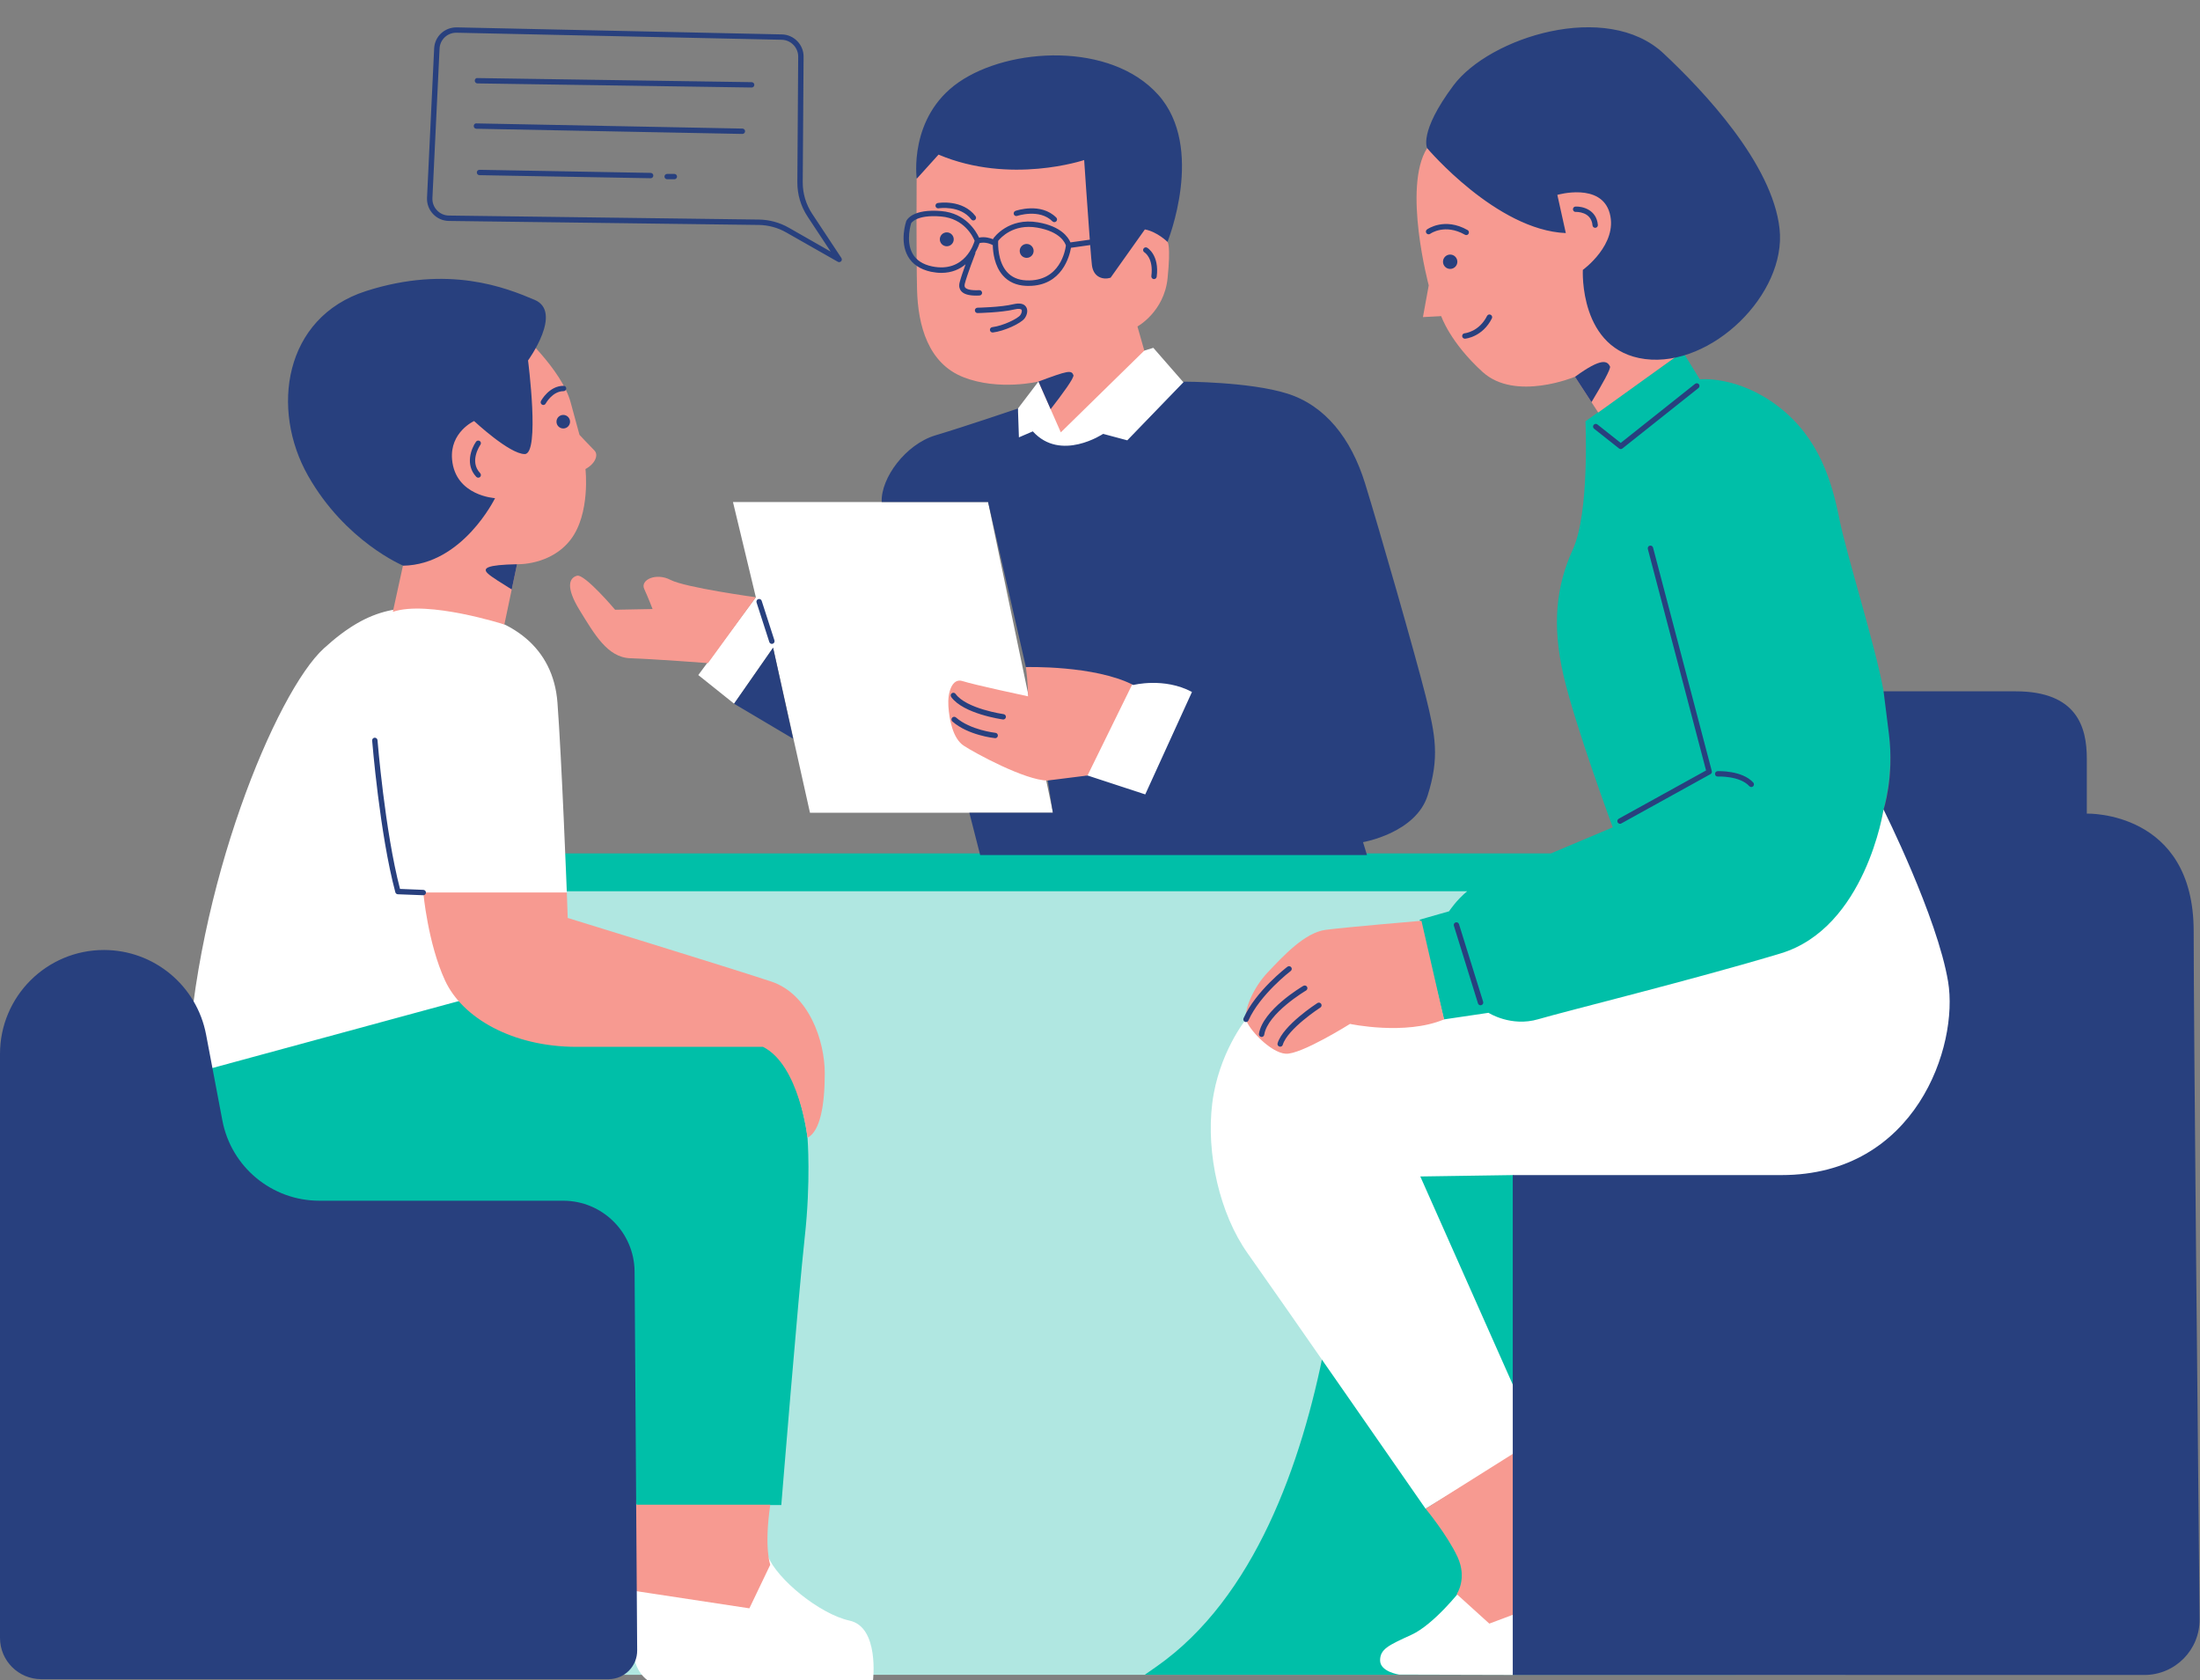 <?xml version="1.0" encoding="UTF-8"?><svg xmlns="http://www.w3.org/2000/svg" xmlns:xlink="http://www.w3.org/1999/xlink" height="376.9" preserveAspectRatio="xMidYMid meet" version="1.0" viewBox="0.0 -6.1 493.5 376.9" width="493.5" zoomAndPan="magnify"><rect x="0.0" y="-6.1" width="493.5" height="376.9" fill="#808080" stroke="none"/><g id="change1_1"><path d="M413.99,369.57H80.96V193.23h333.03V369.57z" fill="#B0E7E1"/></g><g id="change2_1"><path d="M181.14,249.11c0,0,0.78,9.74-0.63,22.37c-1.4,12.63-5.25,60.01-5.25,60.01h-32.45l-14.24-60.93 l-25.78-1.08c0,0-41.28,16.77-52.46,0.72c-11.18-16.04-12.62-31.91-12.62-31.91l2.16-4.69l66.7-19.65c0,0,43.06,10.15,57.45,10.15 C178.41,224.1,181.14,249.11,181.14,249.11z M422.53,148.97c-1.84-10.28-8.28-30.44-9.93-38.68s-4.47-18.12-13.65-25.18 c-9.18-7.06-17.65-6.12-17.65-6.12l-3.82-6.19l-21.83,15.6c0,0,0.94,20.48-2.82,28.71c-3.77,8.24-4.71,16.95-2.12,28.24 c2.59,11.3,11.06,34.13,11.06,34.13s-6.74,2.84-13.85,5.84H83.95v8.49h245.17c-2.44,2-4.07,4.5-4.07,4.5l-6.59,1.88l5.46,22.35 l-1.23,6.84c0,0,12.24,0,55.78-11.06c23.56-5.98,33.87-15.62,38.74-24.51h4.26v-8.49h-0.92c1.07-4.06,1.38-7.54,1.98-9.83 C424.69,167.27,424.37,159.25,422.53,148.97z M327.54,247.64l-25.62-0.73c0,0,1.46,90.03-42.45,120.78 c-0.92,0.65-1.8,1.26-2.69,1.88h132.58l-28.89-108.75L327.54,247.64z" fill="#00BFA8"/></g><g id="change3_1"><path d="M465.31,172.47c0,0-12.96,83.87-37.44,98.63c-24.48,14.76-88.54-13.62-88.54-13.62l-20.73,0.31l24.31,54.72 l2.27,4.43l-25.4,15.38c0,0-33.57-48.37-39.89-57.26c-6.32-8.89-9.36-22.46-7.96-33.69c1.4-11.23,7.55-18.81,7.55-18.81l6.25-1.32 l15.68-3.98l22.49,5.3l10-1.48c0,0,5.04,3.24,11.16,1.44c6.12-1.8,35.28-9,54.36-14.76c19.08-5.76,23.09-32.25,23.09-32.25 L465.31,172.47z M269.26,84l-10.55-12.08l-2.02,0.62l-16.87,3.81l-6.88,3.14l-4.61,6.06l-2.64,14.96c0,0,25.18,0.17,25.87,0.17 S269.26,84,269.26,84z M256.06,145.16c-3.78,1.89-13.08,24.26-13.08,24.26l7.09,8.19l18.12-9.45l10.4-26.15 C278.58,142.01,259.84,143.27,256.06,145.16z M164.42,106.51l5.13,21.35l-12.91,17.46l8.03,6.42l8.75-12.56l8.27,37.02h54.51 l-14.56-69.69H164.42z M190.58,357.42c-6.71-1.46-16.35-9.34-18.39-14.6l-10.22,5.84h-19.85c0,0,0,10.73,0,15.44 c0,4.71,3.21,6.75,3.21,6.75h50.5C195.83,370.85,197.29,358.88,190.58,357.42z M327.62,350.64c0,0-5.94,7.64-11.04,9.97 c-5.09,2.33-7,3.18-7,5.73c0,2.55,4.24,3.18,4.24,3.18l25.52,0.07l10.99-11.96l-11.04-6.15L327.62,350.64z M102.58,130.93 c-12.17-1.56-19.35-1.25-29.95,8.42c-10.61,9.67-28.91,53.4-30.68,95.66l75.3-20.46l7.18-16.54l2.72-3.93c0,0-1.16-30.09-2.1-42.57 C124.11,139.04,114.75,132.49,102.58,130.93z" fill="#FFF"/></g><g id="change4_1"><path d="M261.89,48.14c0,0,0.79,0.65,0.02,8.18c-0.77,7.53-6.76,10.81-6.76,10.81l1.54,5.41l-18.73,18.34 l-5.02-11.39c0,0-8.88,2.12-16.8-0.97c-7.92-3.09-10.23-11.58-10.43-19.69c-0.19-8.11-0.09-24.84-0.09-24.84l2.21-8.17l22.78-3.09 h8.3l10.43,0.97L261.89,48.14z M230.12,143.54c0.49,3.53,0.49,6.55,0.49,6.55s-12.25-2.61-14.66-3.41 c-2.41-0.8-3.41,2.61-3.21,5.62c0.2,3.01,1,7.23,3.41,8.84c2.41,1.61,13.86,7.84,18.88,7.84s8.92-1.12,8.92-1.12l11.97-24.4 C255.92,143.46,242.48,141.41,230.12,143.54z M129.43,123.04c-1.71,0.47-2.64,2.49,0.62,7.78c3.27,5.29,6.22,10.57,11.35,10.73 c5.13,0.16,17.42,1.09,17.42,1.09l10.73-14.77c0,0-15.86-2.18-19.13-3.89c-3.27-1.71-6.84,0-5.91,2.02 c0.93,2.02,1.87,4.51,1.87,4.51l-8.4,0.16C137.98,130.66,131.14,122.57,129.43,123.04z M318.86,200.44c0,0-16.84,1.42-21.5,2.03 c-4.67,0.61-9.53,5.88-12.98,9.53c-3.45,3.65-5.27,8.52-4.87,10.55c0.41,2.03,5.48,7.51,8.92,7.71c3.45,0.2,14.4-6.69,14.4-6.69 s12.37,2.64,21.1-1.01L318.86,200.44z M356.76,20.56c0,0-31.09-2.16-36.63,6.57c-5.54,8.73,0.36,30.78,0.36,30.78l-1.3,7.12 l4.1-0.22c0,0,1.94,5.83,9.28,12.52c7.34,6.69,20.72,1.08,20.72,1.08l5.22,8.02l18.96-13.63l2.37-41.23L356.76,20.56z M115.98,120.46c0,0,7.51,0.33,12.01-5.5c4.5-5.84,3.34-15.85,3.34-15.85c2.17-1.17,3-3.17,2-4.17c-1-1-3.34-3.5-3.34-3.5 s0,0-2-7.34c-2-7.34-11.68-16.01-11.68-16.01l-6,4.34L85.79,90.94l4.67,29.52l-2.34,10.68c7.84-2.67,25.02,2.84,25.02,2.84 L115.98,120.46z M172.99,214.06c-8.56-2.85-45.64-14.26-45.64-14.26l-0.2-5.71H94.95c0,0,1.02,11.41,4.89,19.76 s15.08,14.87,29.55,14.87c14.47,0,41.77,0,41.77,0c8.15,4.08,9.98,20.38,9.98,20.38c2.85-1.43,3.87-7.34,3.87-14.47 S181.55,216.91,172.99,214.06z M326.94,343.11c2.26,4.88-0.17,8.36-0.17,8.36l7.31,6.62l5.57-2.09l1.74-37.27l-21.6,13.58 C319.8,332.31,324.67,338.23,326.94,343.11z M142.62,331.42v19.37l25.48,3.87l4.69-9.79c0,0-1.43-3.67,0-13.46H142.62z" fill="#F79A91"/></g><g id="change5_1"><path d="M493.41,357.09c0.07,6.9-5.5,12.52-12.4,12.52H339.34V257.48c0,0,30.14,0,60.28,0 c30.14,0,39.79-28.94,37.37-43.4c-2.41-14.47-14.47-38.58-14.47-38.58s2.41-7.23,1.21-16.88c-1.21-9.65-1.21-9.65-1.21-9.65 s15.81,0,29.61,0s15.98,8.06,15.98,15.08s0,12.35,0,12.35s23.97-0.73,23.97,26.39C492.09,224.94,493.06,322.19,493.41,357.09z M126.33,263.23h-54.7c-10.64,0-19.77-7.56-21.75-18.01l-3.65-19.25c-2.09-11.01-11.71-18.98-22.91-18.98h0 C10.44,206.99,0,217.43,0,230.31v130.98c0,5.12,4.15,9.26,9.26,9.26h127.26c3.56,0,6.44-2.9,6.41-6.46l-0.58-84.95 C142.29,270.33,135.14,263.23,126.33,263.23z M90.46,120.79c13.34-0.25,20.59-15.15,20.59-15.15s-8.89-0.49-9.64-8.65 c-0.56-6.17,4.94-8.65,4.94-8.65s7.91,7.41,11.36,7.41c3.46,0,0.74-21,0.74-21s7.91-10.87,1.48-13.59 c-6.42-2.72-19.27-7.91-37.8-1.98s-21.44,26.59-13.04,41.41S90.46,120.79,90.46,120.79z M124.83,88.49c0,0.84,0.68,1.52,1.52,1.52 c0.84,0,1.52-0.68,1.52-1.52c0-0.84-0.68-1.52-1.52-1.52C125.51,86.97,124.83,87.65,124.83,88.49z M126.42,80.44 c-3.21,0-5,3.27-5.07,3.41c-0.16,0.29-0.05,0.66,0.25,0.82c0.09,0.05,0.19,0.07,0.28,0.07c0.22,0,0.42-0.12,0.53-0.32 c0.02-0.03,1.51-2.78,4.01-2.78c0.33,0,0.6-0.27,0.6-0.6C127.03,80.71,126.76,80.44,126.42,80.44z M351.24,46.18l-1.9-8.57 c0,0,9.84-2.86,11.75,4.13c1.9,6.98-6.03,12.7-6.03,12.7s-0.95,18.09,13.97,20c14.92,1.9,31.74-14.6,30.16-29.2 c-1.59-14.6-17.02-30.92-26.03-39.36c-12.77-11.96-39.06-3.63-47.13,7.19c-7.87,10.56-5.88,14.08-5.88,14.08 S335.69,45.54,351.24,46.18z M326.91,52.61c0-0.89-0.72-1.61-1.61-1.61c-0.89,0-1.61,0.72-1.61,1.61s0.72,1.61,1.61,1.61 C326.19,54.22,326.91,53.5,326.91,52.61z M334.38,64.5c-0.3-0.15-0.66-0.03-0.81,0.27c-1.77,3.53-4.91,3.88-5.04,3.89 c-0.33,0.03-0.57,0.33-0.54,0.66c0.03,0.31,0.29,0.55,0.6,0.55c0.02,0,0.04,0,0.06,0c0.16-0.01,3.93-0.4,6.01-4.56 C334.8,65.01,334.68,64.65,334.38,64.5z M320.81,46.35c0.13-0.1,3.34-2.33,7.8,0.2c0.09,0.05,0.2,0.08,0.3,0.08 c0.21,0,0.41-0.11,0.52-0.31c0.16-0.29,0.06-0.66-0.23-0.82c-5.15-2.92-8.94-0.24-9.1-0.13c-0.27,0.2-0.33,0.57-0.13,0.84 C320.17,46.48,320.54,46.54,320.81,46.35z M357.23,44.45c0.03,0.31,0.29,0.55,0.6,0.55c0.02,0,0.04,0,0.05,0 c0.33-0.03,0.58-0.32,0.55-0.65c-0.3-3.41-3.43-4.18-5.01-4.12c-0.33,0.01-0.59,0.29-0.58,0.63c0.01,0.33,0.3,0.61,0.63,0.58 C353.63,41.43,356.96,41.33,357.23,44.45z M230.3,51.74c0.86,0,1.56-0.7,1.56-1.56s-0.7-1.56-1.56-1.56c-0.86,0-1.56,0.7-1.56,1.56 S229.44,51.74,230.3,51.74z M212.38,49.14c0.86,0,1.56-0.7,1.56-1.56c0-0.86-0.7-1.56-1.56-1.56c-0.86,0-1.56,0.7-1.56,1.56 C210.82,48.44,211.52,49.14,212.38,49.14z M203.67,51.41c-1.91-3.37-0.45-7.72-0.39-7.9c0.15-0.34,1.47-2.82,7.9-2.26 c5.41,0.46,7.76,4.49,8.44,5.95c1.28-0.26,2.44,0.08,3.14,0.36c0.02-0.06,0.03-0.13,0.07-0.18c0.13-0.19,3.39-4.74,10-3.61 c5.21,0.89,6.82,3.38,7.29,4.5l4.34-0.61c-0.54-7.08-1.26-17.86-1.26-17.86s-16.6,5.59-32.67-1.22l-4.89,5.42 c0,0-1.92-13.8,9.43-21.66c11.36-7.86,34.07-9.08,44.72,2.8c10.66,11.88,2.1,33.02,2.1,33.02s-2.27-2.27-5.07-2.8l-7.69,10.83 c-1.57,0.52-3.84,0-4.19-2.8c-0.08-0.66-0.23-2.35-0.39-4.52l-4.31,0.61c-0.32,1.86-2.01,8.55-9.49,8.55c-0.2,0-0.4,0-0.6-0.01 c-2.18-0.1-3.93-0.89-5.21-2.35c-1.86-2.13-2.21-5.14-2.24-6.79c-0.33-0.18-1.61-0.79-2.96-0.45c-0.08,0.25-0.37,1.08-0.94,2.07 c0.01,0.1,0.01,0.2-0.03,0.3c-0.02,0.05-1.87,4.84-2.35,6.76c-0.14,0.56,0.04,0.78,0.1,0.85c0.21,0.26,0.91,0.69,3.15,0.58 c0.32-0.03,0.61,0.24,0.63,0.57c0.02,0.33-0.24,0.61-0.57,0.63c-0.25,0.01-0.49,0.02-0.72,0.02c-1.75,0-2.84-0.34-3.42-1.04 c-0.28-0.34-0.57-0.95-0.33-1.9c0.25-0.99,0.82-2.64,1.34-4.09c-1.29,1.09-3.06,1.93-5.42,1.93c-0.73,0-1.51-0.08-2.35-0.25 C206.4,54.32,204.67,53.17,203.67,51.41z M225.85,54.86c1.05,1.2,2.51,1.85,4.35,1.93c7.64,0.34,8.78-6.85,8.9-7.82 c-0.14-0.48-1.14-3.11-6.48-4.02c-5.32-0.9-8.16,2.28-8.71,2.98C223.87,48.77,223.81,52.53,225.85,54.86z M204.72,50.82 c0.83,1.45,2.29,2.4,4.34,2.83c7.46,1.55,9.45-5.34,9.53-5.63c0.01-0.04,0.02-0.07,0.04-0.1c-0.39-0.96-2.34-5.02-7.55-5.46 c-5.58-0.47-6.68,1.5-6.69,1.52C204.4,43.97,203.08,47.94,204.72,50.82z M222.59,67.28c-0.33,0.04-0.57,0.34-0.53,0.67 c0.04,0.31,0.3,0.53,0.6,0.53c0.02,0,0.05,0,0.07,0c2.5-0.3,6.31-2.02,7.15-3.22c0.51-0.72,0.79-1.79,0.27-2.55 c-0.49-0.72-1.46-0.9-2.89-0.56c-2.77,0.67-7.94,0.77-7.99,0.77c-0.33,0.01-0.6,0.28-0.59,0.61c0.01,0.33,0.28,0.61,0.61,0.59 c0.22,0,5.35-0.11,8.25-0.81c0.99-0.24,1.48-0.12,1.61,0.07c0.15,0.22,0.03,0.76-0.26,1.18C228.35,65.35,225.02,66.99,222.59,67.28 z M228.18,42.33c0.05-0.02,5-1.68,7.9,1.22c0.12,0.12,0.27,0.18,0.43,0.18s0.31-0.06,0.43-0.18c0.24-0.24,0.24-0.62,0-0.85 c-3.44-3.44-8.92-1.58-9.15-1.5c-0.31,0.11-0.48,0.45-0.37,0.77C227.52,42.27,227.86,42.44,228.18,42.33z M217.87,43.11 c0.12,0.16,0.3,0.24,0.48,0.24c0.13,0,0.25-0.04,0.36-0.12c0.26-0.2,0.32-0.58,0.12-0.84c-2.9-3.83-8.26-2.99-8.48-2.95 c-0.33,0.05-0.55,0.36-0.5,0.69c0.05,0.33,0.37,0.55,0.69,0.5C210.59,40.62,215.41,39.87,217.87,43.11z M306.19,102.27 c-3.12-10.04-8.92-17.4-17.4-20.08c-8.48-2.68-23.2-2.68-23.2-2.68l-12.72,13.16l-5.42-1.45c0,0-9.52,6.36-15.77-0.56l-3.12,1.34 l-0.22-6.47c0,0-11.82,4.02-18.51,6.02c-6.69,2.01-12.27,9.59-12.05,14.95h23.87l8.48,37.03c0,0,15.39-0.45,24.09,4.02 c0,0,6.92-1.78,13.16,1.56l-10.48,22.98l-12.94-4.24l-8.92,1.12l1.14,7.23h-18.74l2.43,9.5h86.77l-0.89-2.9 c0,0,11.82-2.01,14.5-10.48c2.68-8.48,1.78-13.38-0.45-22.31C317.56,141.09,309.31,112.31,306.19,102.27z M164.67,151.75 l13.24,7.85l-4.49-20.41L164.67,151.75z M173.15,138.33c0.06,0,0.12-0.01,0.18-0.03c0.32-0.1,0.49-0.44,0.39-0.76l-2.86-8.87 c-0.1-0.32-0.44-0.49-0.76-0.39c-0.32,0.1-0.49,0.44-0.39,0.76l2.86,8.87C172.66,138.17,172.89,138.33,173.15,138.33z M89.73,193.29c-3.4-13-5.03-33.17-5.05-33.37c-0.03-0.33-0.33-0.57-0.65-0.55c-0.33,0.03-0.58,0.32-0.55,0.65 c0.02,0.21,1.69,20.93,5.2,34.02c0.07,0.26,0.29,0.44,0.56,0.45l5.69,0.22c0.01,0,0.02,0,0.02,0c0.32,0,0.59-0.26,0.6-0.58 c0.01-0.33-0.25-0.61-0.58-0.63L89.73,193.29z M363.41,178.68c0.1,0,0.2-0.02,0.29-0.08l20-11.06c0.24-0.13,0.36-0.41,0.29-0.68 l-13.18-50.13c-0.08-0.32-0.42-0.51-0.74-0.43c-0.32,0.08-0.51,0.41-0.43,0.74l13.06,49.68l-19.59,10.83 c-0.29,0.16-0.4,0.53-0.24,0.82C363,178.57,363.2,178.68,363.41,178.68z M385.28,166.88c-0.33,0.02-0.59,0.3-0.57,0.63 c0.01,0.33,0.26,0.61,0.63,0.57c0.05,0,4.92-0.2,7.06,2.16c0.12,0.13,0.28,0.2,0.45,0.2c0.14,0,0.29-0.05,0.4-0.16 c0.25-0.22,0.26-0.61,0.04-0.85C390.77,166.67,385.49,166.87,385.28,166.88z M327.28,201.2c-0.1-0.32-0.43-0.5-0.75-0.4 c-0.32,0.1-0.5,0.44-0.4,0.75l5.41,17.42c0.08,0.26,0.32,0.42,0.58,0.42c0.06,0,0.12-0.01,0.18-0.03c0.32-0.1,0.5-0.44,0.4-0.75 L327.28,201.2z M292.98,216.08c0.29-0.17,0.38-0.54,0.22-0.83c-0.17-0.28-0.53-0.38-0.83-0.22c-0.37,0.22-9.1,5.38-9.97,10.77 c-0.05,0.33,0.17,0.64,0.5,0.69c0.03,0.01,0.06,0.01,0.1,0.01c0.29,0,0.55-0.21,0.59-0.51 C284.37,221.17,292.89,216.13,292.98,216.08z M295.52,218.89c-0.31,0.2-7.71,5-8.93,9.01c-0.1,0.32,0.08,0.66,0.4,0.75 c0.06,0.02,0.12,0.03,0.18,0.03c0.26,0,0.5-0.17,0.58-0.43c1.09-3.58,8.35-8.3,8.43-8.35c0.28-0.18,0.36-0.55,0.18-0.83 C296.17,218.79,295.8,218.7,295.52,218.89z M289.53,211.7c0.26-0.2,0.32-0.58,0.11-0.84c-0.2-0.26-0.58-0.32-0.84-0.12 c-0.29,0.22-7.13,5.47-9.85,11.56c-0.14,0.3,0,0.66,0.3,0.8c0.08,0.04,0.16,0.05,0.25,0.05c0.23,0,0.45-0.13,0.55-0.36 C282.65,216.98,289.46,211.75,289.53,211.7z M363.19,94.5c0.11,0.09,0.24,0.13,0.37,0.13c0.13,0,0.26-0.04,0.38-0.13L381,80.94 c0.26-0.21,0.3-0.59,0.1-0.85c-0.21-0.26-0.59-0.3-0.85-0.1l-16.69,13.26l-5.23-4.14c-0.26-0.21-0.64-0.16-0.85,0.1 c-0.21,0.26-0.16,0.64,0.1,0.85L363.19,94.5z M361.15,76.09c-0.59-1.18-1.77-2.12-7.85,2.33l3.7,5.68 C359.41,80.11,361.39,76.58,361.15,76.09z M232.95,79.48l2.73,6.2c2.72-3.5,5.33-7.07,5.11-7.64 C240.32,76.88,239.62,77,232.95,79.48z M258.79,56.5c0.03,0,0.05,0,0.08,0c0.3,0,0.56-0.22,0.6-0.53c0.62-4.86-2.04-6.45-2.15-6.51 c-0.29-0.16-0.65-0.07-0.82,0.22c-0.17,0.28-0.07,0.65,0.21,0.82c0.08,0.05,2.08,1.3,1.56,5.32 C258.23,56.15,258.46,56.46,258.79,56.5z M188.74,51.77c0.15,0.23,0.13,0.54-0.06,0.74c-0.12,0.12-0.28,0.19-0.44,0.19 c-0.1,0-0.2-0.03-0.3-0.08l-11.61-6.6c-1.86-1.06-3.98-1.63-6.12-1.66l-69.52-0.9c-1.36-0.02-2.62-0.57-3.55-1.56 c-0.93-0.99-1.41-2.28-1.35-3.64l1.6-33.49c0.13-2.71,2.34-4.76,5.07-4.73l72.94,1.58c2.7,0.06,4.88,2.3,4.86,5l-0.19,28.12 c-0.02,2.53,0.71,4.98,2.1,7.09L188.74,51.77z M186.34,50.34l-5.18-7.85c-1.53-2.31-2.32-5-2.3-7.76l0.19-28.12 c0.01-2.04-1.64-3.74-3.68-3.79l-72.94-1.58c-0.03,0-0.06,0-0.08,0c-2.02,0-3.66,1.56-3.75,3.58l-1.6,33.49 c-0.05,1.03,0.31,2.01,1.02,2.76c0.71,0.75,1.66,1.17,2.69,1.18l69.52,0.9c2.34,0.03,4.66,0.66,6.7,1.82L186.34,50.34z M168.62,12.33l-61.51-0.92c-0.38-0.04-0.61,0.26-0.61,0.59c0,0.33,0.26,0.61,0.59,0.61l61.51,0.92c0,0,0.01,0,0.01,0 c0.33,0,0.6-0.26,0.6-0.59C169.22,12.61,168.95,12.34,168.62,12.33z M166.54,22.74l-59.66-1.16c-0.38-0.04-0.61,0.26-0.61,0.59 c-0.01,0.33,0.26,0.61,0.59,0.61l59.66,1.16c0,0,0.01,0,0.01,0c0.33,0,0.6-0.26,0.6-0.59C167.14,23.02,166.87,22.75,166.54,22.74z M145.96,32.68l-38.39-0.69c-0.35,0-0.61,0.26-0.61,0.59c-0.01,0.33,0.26,0.61,0.59,0.61l38.39,0.69c0,0,0.01,0,0.01,0 c0.33,0,0.6-0.26,0.6-0.59C146.56,32.96,146.29,32.69,145.96,32.68z M151.27,32.91h-1.62c-0.33,0-0.6,0.27-0.6,0.6 c0,0.33,0.27,0.6,0.6,0.6h1.62c0.33,0,0.6-0.27,0.6-0.6C151.87,33.18,151.6,32.91,151.27,32.91z M109.5,122.61 c0.76,0.69,3.19,2.22,5.29,3.51l1.19-5.66C109.22,120.6,108.07,121.32,109.5,122.61z M107.63,92.83c-0.27-0.19-0.65-0.13-0.84,0.14 c-1.1,1.55-2.5,5.19,0.05,7.89c0.12,0.13,0.28,0.19,0.44,0.19c0.15,0,0.3-0.05,0.41-0.16c0.24-0.23,0.25-0.61,0.02-0.85 c-2.51-2.65-0.05-6.22,0.05-6.37C107.96,93.39,107.9,93.02,107.63,92.83z M224.96,155.28c0.03,0,0.06,0.01,0.08,0.01 c0.3,0,0.55-0.22,0.6-0.52c0.05-0.33-0.18-0.63-0.51-0.68c-0.08-0.01-8.37-1.21-10.78-4.55c-0.2-0.27-0.57-0.33-0.84-0.14 c-0.27,0.19-0.33,0.57-0.14,0.84C216.08,154,224.6,155.23,224.96,155.28z M223.24,159.48c0.3,0,0.57-0.23,0.6-0.54 c0.03-0.33-0.21-0.63-0.54-0.66c-0.06-0.01-5.65-0.62-8.86-3.45c-0.25-0.22-0.63-0.2-0.85,0.05c-0.22,0.25-0.2,0.63,0.05,0.85 c3.5,3.09,9.28,3.72,9.53,3.74C223.2,159.48,223.22,159.48,223.24,159.48z" fill="#28407E"/></g></svg>